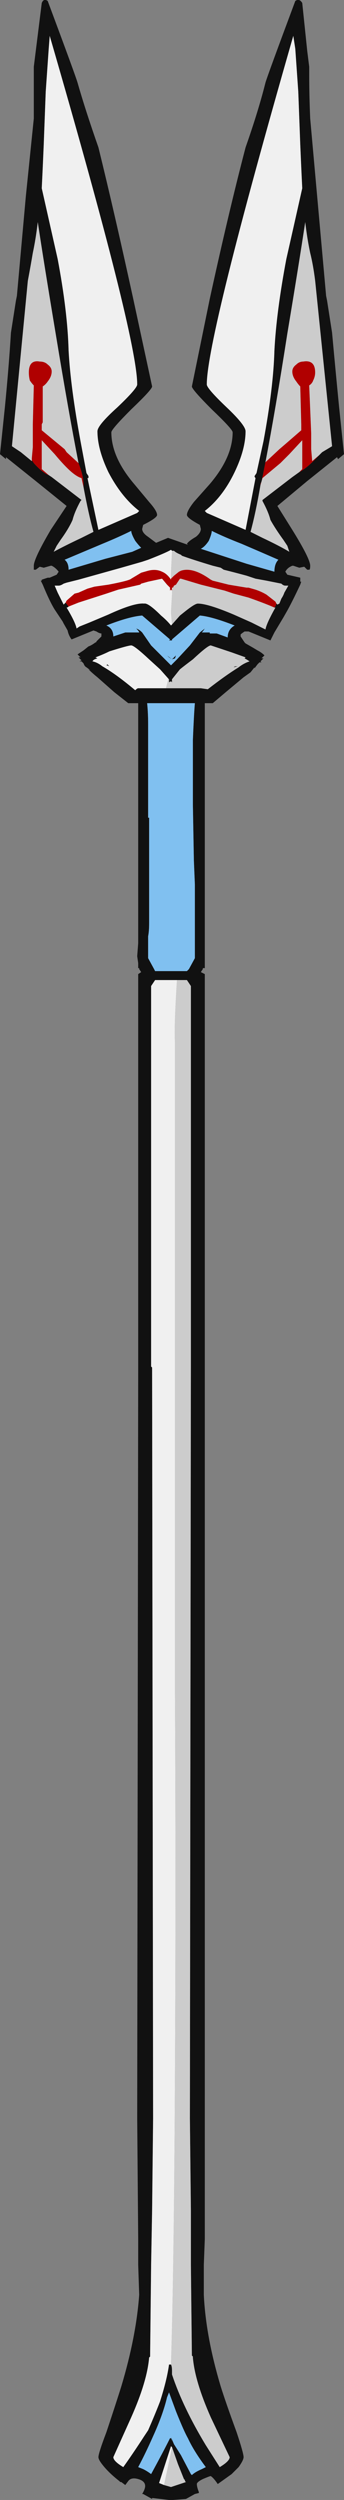 <?xml version="1.0" encoding="UTF-8" standalone="no"?>
<svg xmlns:ffdec="https://www.free-decompiler.com/flash" xmlns:xlink="http://www.w3.org/1999/xlink" ffdec:objectType="frame" height="878.5px" width="121.1px" xmlns="http://www.w3.org/2000/svg">
  <rect width="100%" height="100%" fill="#808080" stroke="none"/>
  <g transform="matrix(1.0, 0.0, 0.0, 1.0, 60.55, 445.2)">
    <use ffdec:characterId="81" height="125.5" transform="matrix(7.0, 0.0, 0.0, 7.0, -60.55, -445.2)" width="17.3" xlink:href="#shape0"/>
  </g>
  <defs>
    <g id="shape0" transform="matrix(1.0, 0.0, 0.0, 1.0, 8.65, 63.6)">
      <path d="M6.2 -61.15 L6.1 -61.8 Q1.75 -46.65 1.75 -44.3 1.75 -44.1 2.75 -43.15 3.7 -42.25 3.7 -41.95 3.7 -41.05 3.15 -39.9 2.55 -38.65 1.65 -37.95 L1.75 -37.85 3.7 -37.0 4.2 -39.6 Q4.15 -39.65 4.15 -39.7 L4.25 -39.85 4.6 -41.45 Q5.1 -44.15 5.15 -46.0 5.25 -47.95 5.75 -50.6 6.0 -51.7 6.55 -54.15 6.5 -55.15 6.45 -56.35 L6.35 -59.0 6.2 -61.15 M6.2 -63.55 Q6.4 -63.7 6.55 -63.45 L6.8 -61.05 6.9 -60.25 6.9 -59.9 Q6.9 -58.8 6.95 -57.65 L7.3 -53.75 7.75 -48.75 7.8 -48.5 8.05 -46.9 Q8.2 -45.25 8.4 -43.2 L8.65 -40.8 8.35 -40.55 8.3 -40.65 6.8 -39.45 5.3 -38.2 6.05 -37.0 Q6.95 -35.55 6.95 -35.2 6.95 -35.0 6.9 -35.0 L6.8 -35.0 6.65 -35.15 6.4 -35.1 6.1 -35.2 6.05 -35.2 Q5.8 -35.1 5.7 -34.9 L5.8 -34.75 6.45 -34.6 6.45 -34.4 6.5 -34.4 6.45 -34.25 Q6.05 -33.4 5.8 -32.95 L5.6 -32.6 5.15 -31.85 4.95 -31.45 3.85 -31.9 3.65 -31.9 Q3.5 -31.8 3.45 -31.75 L3.45 -31.65 3.65 -31.35 3.7 -31.3 4.05 -31.1 4.3 -30.95 Q4.5 -30.85 4.65 -30.7 4.6 -30.65 4.5 -30.55 L4.6 -30.55 4.45 -30.4 4.5 -30.35 4.4 -30.35 4.3 -30.25 4.15 -30.05 4.15 -30.1 3.95 -29.85 3.6 -29.6 2.7 -28.85 2.05 -28.3 1.65 -28.3 1.65 -15.0 1.55 -15.0 1.55 -14.95 1.45 -14.8 1.65 -14.7 1.65 48.8 1.6 50.1 1.6 51.6 Q1.7 53.7 2.45 56.2 2.7 57.0 3.25 58.5 3.6 59.55 3.6 59.75 3.6 59.9 3.35 60.25 L3.0 60.6 2.3 61.1 Q2.1 60.8 1.95 60.7 1.9 60.7 1.55 60.85 1.25 61.0 1.25 61.1 1.25 61.25 1.35 61.5 L1.35 61.55 1.15 61.6 0.7 61.85 0.05 61.9 -0.15 61.9 -1.0 61.8 -1.0 61.85 -1.45 61.6 -1.5 61.6 Q-1.35 61.35 -1.35 61.2 -1.35 60.95 -1.7 60.85 -2.05 60.75 -2.2 60.95 L-2.35 61.15 -2.55 61.0 -2.6 61.0 -2.65 60.95 Q-3.1 60.6 -3.4 60.25 -3.7 59.9 -3.7 59.75 -3.7 59.55 -3.3 58.5 -2.8 57.0 -2.55 56.2 -1.8 53.7 -1.65 51.6 L-1.7 50.1 -1.7 48.8 -1.75 42.75 -1.7 5.05 -1.7 -14.7 -1.55 -14.8 -1.65 -14.95 -1.65 -15.0 -1.7 -15.0 -1.7 -15.25 -1.75 -15.6 -1.7 -16.25 -1.7 -28.3 -2.2 -28.3 -2.9 -28.85 -3.75 -29.6 Q-4.0 -29.8 -4.2 -30.0 L-4.1 -29.95 -4.3 -30.1 Q-4.4 -30.15 -4.45 -30.3 L-4.55 -30.4 -4.65 -30.4 -4.55 -30.45 -4.7 -30.6 -4.6 -30.6 -4.75 -30.75 -4.45 -30.95 -4.2 -31.15 Q-4.05 -31.2 -3.85 -31.35 -3.8 -31.35 -3.8 -31.4 L-3.55 -31.65 -3.55 -31.8 Q-3.65 -31.8 -3.8 -31.9 L-3.95 -31.95 -5.05 -31.5 Q-5.2 -31.7 -5.25 -31.95 L-5.45 -32.3 -5.5 -32.4 -5.9 -33.0 Q-6.15 -33.4 -6.5 -34.25 L-6.6 -34.45 -6.55 -34.45 -6.55 -34.5 -6.25 -34.6 -6.15 -34.6 -5.8 -34.75 -5.7 -34.9 Q-5.85 -35.1 -6.05 -35.2 L-6.1 -35.2 -6.45 -35.1 -6.65 -35.15 -6.85 -35.0 -6.95 -35.0 -6.95 -35.2 Q-6.95 -35.55 -6.1 -37.0 L-5.3 -38.2 -6.85 -39.45 -8.35 -40.65 -8.35 -40.55 -8.65 -40.8 -8.4 -43.2 Q-8.2 -45.25 -8.1 -46.9 L-7.85 -48.5 -7.8 -48.75 -7.35 -53.75 -6.95 -57.65 Q-6.95 -58.8 -6.95 -59.9 L-6.95 -60.25 -6.55 -63.45 Q-6.45 -63.7 -6.25 -63.55 -4.85 -59.8 -4.75 -59.45 -4.35 -58.05 -3.7 -56.2 -2.9 -52.95 -1.95 -48.6 L-1.0 -44.2 Q-1.0 -44.05 -2.05 -43.05 -3.05 -42.05 -3.05 -41.9 -3.05 -40.65 -1.9 -39.3 L-1.15 -38.4 Q-0.75 -37.95 -0.75 -37.75 -0.75 -37.6 -1.45 -37.25 L-1.5 -37.05 Q-1.5 -36.85 -1.2 -36.65 L-0.8 -36.35 -0.2 -36.6 0.8 -36.25 0.75 -36.3 Q0.85 -36.45 1.2 -36.65 1.45 -36.85 1.45 -37.05 L1.4 -37.25 Q0.75 -37.6 0.75 -37.75 0.75 -37.95 1.1 -38.4 L1.9 -39.3 Q3.05 -40.65 3.05 -41.9 3.05 -42.05 2.0 -43.05 1.0 -44.05 1.0 -44.2 L1.9 -48.6 Q2.85 -52.95 3.7 -56.2 4.35 -58.05 4.7 -59.45 4.8 -59.8 6.2 -63.55 M7.4 -40.75 L7.55 -40.9 8.05 -41.2 7.2 -49.5 Q7.1 -50.3 6.95 -50.9 6.8 -51.6 6.7 -52.45 6.4 -50.45 5.8 -46.85 5.2 -43.0 4.7 -40.4 L4.5 -39.4 Q4.45 -39.35 4.45 -39.25 4.2 -37.8 3.95 -36.9 L4.55 -36.6 Q5.4 -36.2 5.9 -35.9 L5.8 -36.2 5.6 -36.5 Q5.2 -37.05 4.95 -37.5 4.85 -37.9 4.55 -38.45 L4.55 -38.5 6.05 -39.65 6.4 -39.9 Q6.8 -40.1 7.45 -40.8 L7.4 -40.75 M5.25 -33.3 L5.3 -33.25 5.4 -33.3 5.5 -33.55 Q5.6 -33.7 5.65 -33.85 L5.85 -34.2 5.7 -34.2 Q5.6 -34.2 5.5 -34.3 L4.75 -34.45 4.2 -34.55 3.75 -34.7 Q3.2 -34.85 2.6 -35.0 L2.45 -35.1 2.05 -35.2 Q1.05 -35.5 0.5 -35.7 L0.45 -35.75 Q0.2 -35.85 0.1 -35.95 L0.0 -35.95 -0.05 -36.0 Q-0.3 -35.85 -1.2 -35.5 L-1.5 -35.4 -2.55 -35.1 -4.7 -34.5 -5.3 -34.35 -5.45 -34.3 Q-5.6 -34.2 -5.7 -34.2 L-5.9 -34.2 -5.75 -33.85 -5.45 -33.25 -5.35 -33.35 -5.2 -33.15 Q-5.25 -33.1 -5.3 -33.1 -4.85 -32.35 -4.8 -32.05 L-4.65 -32.15 -4.15 -32.35 -3.2 -32.75 Q-1.9 -33.35 -1.4 -33.3 -1.2 -33.35 -0.55 -32.7 -0.25 -32.45 -0.05 -32.2 L0.0 -32.25 0.4 -32.7 0.65 -32.9 Q1.15 -33.3 1.3 -33.3 1.8 -33.3 3.1 -32.75 L4.0 -32.35 4.7 -32.0 Q4.75 -32.3 5.2 -33.1 L5.15 -33.1 Q5.15 -33.15 5.2 -33.15 L5.25 -33.3 M2.0 -36.95 Q2.0 -36.8 1.85 -36.45 1.65 -36.15 1.45 -36.05 L3.75 -35.3 5.15 -34.9 Q5.15 -35.3 5.35 -35.5 4.55 -35.85 3.5 -36.3 2.6 -36.65 2.0 -36.95 M1.5 -31.85 L1.9 -31.85 1.9 -31.8 2.25 -31.8 2.8 -31.6 Q2.8 -32.0 3.15 -32.2 2.0 -32.65 1.4 -32.7 L0.0 -31.5 0.0 -31.45 -0.15 -31.45 -0.1 -31.5 -1.5 -32.7 Q-2.15 -32.65 -3.3 -32.2 -2.95 -32.05 -2.95 -31.65 -2.9 -31.65 -2.95 -31.65 L-2.35 -31.85 -1.65 -31.85 Q-1.65 -31.9 -1.8 -32.05 -1.65 -32.0 -1.5 -31.85 L-1.05 -31.2 -0.05 -30.2 0.25 -30.5 0.9 -31.2 1.4 -31.85 1.65 -32.05 Q1.55 -31.9 1.5 -31.85 M0.0 -30.5 L0.2 -30.7 0.15 -30.55 0.0 -30.5 -0.15 -30.6 -0.25 -30.7 0.0 -30.5 M-0.3 -29.05 L1.45 -29.05 1.8 -29.0 Q2.7 -29.7 3.35 -30.1 3.6 -30.3 3.9 -30.4 3.75 -30.5 3.65 -30.55 L3.7 -30.6 3.0 -30.85 1.95 -31.2 Q1.8 -31.2 1.05 -30.5 0.65 -30.2 0.4 -30.0 L0.0 -29.5 0.0 -29.35 -0.05 -29.4 -0.15 -29.35 -0.15 -29.5 -0.2 -29.55 -0.6 -30.0 -1.15 -30.5 Q-1.9 -31.2 -2.05 -31.2 -2.2 -31.2 -3.15 -30.9 -3.45 -30.75 -3.85 -30.6 L-3.75 -30.55 Q-3.95 -30.5 -4.0 -30.4 -3.75 -30.35 -3.5 -30.15 -2.8 -29.75 -1.85 -28.95 -1.75 -29.05 -1.7 -29.05 L-0.3 -29.05 M3.3 -30.15 L3.1 -30.1 Q3.15 -30.15 3.2 -30.15 L3.3 -30.15 M1.05 -26.45 Q1.1 -27.7 1.15 -28.3 L-1.25 -28.3 Q-1.2 -27.8 -1.2 -27.25 L-1.2 -22.55 -1.15 -22.55 -1.15 -17.25 Q-1.15 -16.85 -1.2 -16.6 L-1.2 -15.5 -0.9 -14.95 -0.85 -14.85 0.75 -14.85 0.85 -14.95 1.15 -15.5 1.15 -19.2 1.1 -20.4 1.05 -23.2 1.05 -26.45 M-0.05 55.1 Q0.0 55.2 0.0 55.4 L0.0 55.6 Q0.55 57.25 1.7 59.15 L2.4 60.25 Q2.9 59.95 2.9 59.75 L1.95 57.75 Q1.15 55.95 1.05 54.75 L1.05 54.7 1.0 54.65 0.95 50.1 0.95 47.35 0.9 42.75 0.95 5.05 0.95 -14.1 0.75 -14.4 0.25 -14.4 -0.85 -14.4 -1.05 -14.1 -1.05 5.0 -1.0 5.05 -0.95 42.75 -1.0 47.35 -1.05 50.1 -1.1 54.65 -1.1 54.7 -1.15 54.75 Q-1.25 55.95 -2.05 57.75 L-2.95 59.75 Q-2.95 59.95 -2.45 60.25 -1.95 59.55 -1.4 58.7 L-1.2 58.4 Q-0.85 57.6 -0.6 56.95 -0.25 55.85 -0.15 55.1 L-0.1 55.1 -0.05 55.1 M0.2 57.45 L-0.15 56.5 -0.25 56.75 Q-0.45 57.6 -0.95 58.7 -1.35 59.6 -1.7 60.25 L-1.45 60.35 Q-1.25 60.45 -1.05 60.6 -0.45 59.5 -0.1 58.8 L-0.05 58.8 0.0 58.95 -0.05 58.75 0.1 59.1 0.45 59.65 0.95 60.6 1.0 60.65 Q1.15 60.5 1.5 60.35 L1.7 60.25 Q1.1 59.45 0.8 58.8 0.6 58.45 0.2 57.45 M-0.4 61.15 L-0.05 61.25 0.7 61.0 0.65 60.95 0.65 60.9 0.6 60.85 0.3 60.1 0.0 59.25 -0.05 59.2 -0.65 61.05 -0.4 61.15 M-6.2 -61.15 L-6.35 -59.0 -6.45 -56.35 Q-6.5 -55.15 -6.55 -54.15 L-5.75 -50.6 Q-5.25 -47.95 -5.2 -46.0 -5.1 -44.15 -4.6 -41.45 L-4.3 -39.85 -4.2 -39.7 Q-4.2 -39.65 -4.2 -39.6 L-4.25 -39.6 -3.7 -37.0 -1.75 -37.85 -1.65 -37.95 Q-2.55 -38.65 -3.2 -39.9 -3.75 -41.05 -3.75 -41.95 -3.75 -42.25 -2.75 -43.15 -1.75 -44.1 -1.75 -44.3 -1.75 -46.65 -6.15 -61.8 L-6.2 -61.15 M-4.7 -40.35 Q-5.2 -42.9 -5.85 -46.85 -6.45 -50.45 -6.75 -52.45 -6.85 -51.6 -7.0 -50.9 -7.1 -50.3 -7.25 -49.5 L-8.05 -41.2 -7.6 -40.9 -7.05 -40.45 -7.05 -40.6 -7.05 -40.5 -6.95 -40.35 Q-6.5 -39.85 -6.2 -39.75 L-6.05 -39.65 -4.55 -38.5 -4.6 -38.45 Q-4.9 -37.9 -5.0 -37.5 -5.2 -37.05 -5.6 -36.5 L-5.8 -36.2 -5.95 -35.9 Q-5.4 -36.2 -4.55 -36.6 L-3.95 -36.9 Q-4.2 -37.8 -4.45 -39.15 L-4.45 -39.3 Q-4.45 -39.7 -4.7 -40.35 M-5.4 -35.5 Q-5.2 -35.35 -5.2 -35.0 L-3.35 -35.55 -2.0 -35.9 -1.55 -36.1 Q-1.7 -36.25 -1.85 -36.45 -2.05 -36.8 -2.05 -36.95 -2.65 -36.65 -3.5 -36.3 L-5.4 -35.5 M-3.25 -30.25 L-3.15 -30.15 Q-3.25 -30.2 -3.3 -30.2 L-3.25 -30.25" fill="#111111" fill-rule="evenodd" stroke="none"/>
      <path d="M0.05 -34.1 L0.0 -33.95 0.0 -34.1 0.05 -34.1" fill="#e8edec" fill-rule="evenodd" stroke="none"/>
      <path d="M7.4 -40.75 L7.45 -40.8 Q6.8 -40.1 6.4 -39.9 L6.55 -40.05 6.55 -41.5 5.9 -40.8 5.45 -40.35 4.55 -39.6 4.45 -39.25 Q4.45 -39.35 4.5 -39.4 L4.7 -40.4 4.65 -40.35 5.4 -41.05 5.75 -41.35 6.5 -42.0 6.5 -42.3 6.45 -44.2 Q6.35 -44.3 6.25 -44.45 6.05 -44.7 6.05 -44.95 6.05 -45.15 6.25 -45.3 6.4 -45.45 6.6 -45.45 7.2 -45.55 7.2 -44.9 7.2 -44.7 7.1 -44.5 7.05 -44.35 6.9 -44.25 L7.0 -41.85 7.0 -41.05 7.05 -40.45 7.4 -40.75 M-0.05 -34.55 L0.1 -34.7 0.35 -34.9 0.45 -34.95 Q1.05 -35.15 1.95 -34.5 L2.05 -34.45 2.85 -34.25 3.75 -34.1 3.85 -34.1 4.2 -34.0 Q4.5 -33.9 4.75 -33.75 L5.2 -33.4 5.25 -33.3 5.2 -33.15 Q5.15 -33.15 5.15 -33.1 4.7 -33.3 3.85 -33.6 L3.1 -33.8 2.65 -33.95 1.45 -34.25 0.45 -34.55 0.4 -34.55 0.2 -34.25 0.1 -34.2 0.05 -34.1 0.0 -34.1 0.0 -33.95 -0.05 -34.0 -0.1 -33.95 -0.1 -34.1 -0.25 -34.25 -0.5 -34.55 -1.2 -34.4 -1.55 -34.3 -1.6 -34.25 -2.7 -34.0 -3.3 -33.8 -4.7 -33.35 -5.2 -33.15 -5.35 -33.35 -5.3 -33.45 -4.9 -33.8 -4.7 -33.85 -4.25 -34.05 -3.9 -34.15 -3.2 -34.25 Q-2.15 -34.45 -2.05 -34.55 L-1.55 -34.85 -1.2 -34.95 Q-0.8 -35.05 -0.5 -34.9 -0.25 -34.8 -0.05 -34.5 L-0.05 -34.55 M-7.05 -40.6 L-7.0 -41.15 -7.0 -42.3 -6.95 -44.25 Q-7.05 -44.35 -7.15 -44.5 -7.2 -44.7 -7.2 -44.9 -7.2 -45.55 -6.65 -45.45 -6.4 -45.45 -6.25 -45.3 -6.05 -45.15 -6.05 -44.95 -6.05 -44.7 -6.25 -44.45 -6.35 -44.3 -6.5 -44.2 L-6.5 -42.4 -6.55 -42.3 -6.55 -42.0 -5.4 -41.05 -5.3 -40.9 -4.7 -40.35 Q-4.45 -39.7 -4.45 -39.3 L-4.45 -39.15 -4.55 -39.6 Q-4.75 -39.65 -5.05 -39.9 -5.4 -40.2 -5.9 -40.8 L-6.55 -41.5 -6.55 -40.05 -6.2 -39.75 Q-6.5 -39.85 -6.95 -40.35 L-7.05 -40.5 -7.05 -40.6" fill="#b00000" fill-rule="evenodd" stroke="none"/>
      <path d="M2.0 -36.95 Q2.6 -36.65 3.5 -36.3 4.55 -35.85 5.35 -35.5 5.15 -35.3 5.15 -34.9 L3.75 -35.3 1.45 -36.05 Q1.65 -36.15 1.85 -36.45 2.0 -36.8 2.0 -36.95 M1.5 -31.85 Q1.55 -31.9 1.65 -32.05 L1.4 -31.85 0.9 -31.2 0.25 -30.5 -0.05 -30.2 -1.05 -31.2 -1.5 -31.85 Q-1.65 -32.0 -1.8 -32.05 -1.65 -31.9 -1.65 -31.85 L-2.35 -31.85 -2.95 -31.65 Q-2.9 -31.65 -2.95 -31.65 -2.95 -32.05 -3.3 -32.2 -2.15 -32.65 -1.5 -32.7 L-0.1 -31.5 -0.15 -31.45 0.0 -31.45 0.0 -31.5 1.4 -32.7 Q2.0 -32.65 3.15 -32.2 2.8 -32.0 2.8 -31.6 L2.25 -31.8 1.9 -31.8 1.9 -31.85 1.5 -31.85 M0.0 -30.5 L0.15 -30.55 0.2 -30.7 0.0 -30.5 -0.25 -30.7 -0.15 -30.6 0.0 -30.5 M1.05 -26.45 L1.05 -23.2 1.1 -20.4 1.15 -19.2 1.15 -15.5 0.85 -14.95 0.75 -14.85 -0.85 -14.85 -0.9 -14.95 -1.2 -15.5 -1.2 -16.6 Q-1.15 -16.85 -1.15 -17.25 L-1.15 -22.55 -1.2 -22.55 -1.2 -27.25 Q-1.2 -27.8 -1.25 -28.3 L1.15 -28.3 Q1.1 -27.7 1.05 -26.45 M0.2 57.45 Q0.6 58.45 0.8 58.8 1.1 59.45 1.7 60.25 L1.5 60.35 Q1.15 60.5 1.0 60.65 L0.95 60.6 0.45 59.65 0.1 59.1 -0.05 58.75 0.0 58.95 -0.05 58.8 -0.1 58.8 Q-0.45 59.5 -1.05 60.6 -1.25 60.45 -1.45 60.35 L-1.7 60.25 Q-1.35 59.6 -0.95 58.7 -0.45 57.6 -0.25 56.75 L-0.15 56.5 0.2 57.45 M-5.4 -35.5 L-3.5 -36.3 Q-2.65 -36.65 -2.05 -36.95 -2.05 -36.8 -1.85 -36.45 -1.7 -36.25 -1.55 -36.1 L-2.0 -35.9 -3.35 -35.55 -5.2 -35.0 Q-5.2 -35.35 -5.4 -35.5" fill="#80c0f0" fill-rule="evenodd" stroke="none"/>
      <path d="M6.2 -61.15 L6.35 -59.0 6.45 -56.35 Q6.5 -55.15 6.55 -54.15 6.0 -51.7 5.75 -50.6 5.25 -47.95 5.15 -46.0 5.1 -44.15 4.6 -41.45 L4.25 -39.85 4.15 -39.7 Q4.15 -39.65 4.2 -39.6 L3.7 -37.0 1.75 -37.85 1.65 -37.95 Q2.55 -38.65 3.15 -39.9 3.7 -41.05 3.7 -41.95 3.7 -42.25 2.75 -43.15 1.75 -44.1 1.75 -44.3 1.75 -46.65 6.1 -61.8 L6.2 -61.15 M0.0 -35.95 L0.0 -35.9 -0.05 -34.85 -0.05 -34.55 -0.05 -34.5 Q-0.25 -34.8 -0.5 -34.9 -0.8 -35.05 -1.2 -34.95 L-1.55 -34.85 -2.05 -34.55 Q-2.15 -34.45 -3.2 -34.25 L-3.9 -34.15 -4.25 -34.05 -4.7 -33.85 -4.9 -33.8 -5.3 -33.45 -5.35 -33.35 -5.45 -33.25 -5.75 -33.85 -5.9 -34.2 -5.7 -34.2 Q-5.6 -34.2 -5.45 -34.3 L-5.3 -34.35 -4.7 -34.5 -2.55 -35.1 -1.5 -35.4 -1.2 -35.5 Q-0.3 -35.85 -0.05 -36.0 L0.0 -35.95 M0.0 -32.25 L-0.05 -32.2 Q-0.25 -32.45 -0.55 -32.7 -1.2 -33.35 -1.4 -33.3 -1.9 -33.35 -3.2 -32.75 L-4.15 -32.35 -4.65 -32.15 -4.8 -32.05 Q-4.85 -32.35 -5.3 -33.1 -5.25 -33.1 -5.2 -33.15 L-4.7 -33.35 -3.3 -33.8 -2.7 -34.0 -1.6 -34.25 -1.55 -34.3 -1.2 -34.4 -0.5 -34.55 -0.25 -34.25 -0.1 -34.1 -0.1 -33.95 -0.05 -34.0 0.0 -33.95 0.0 -33.75 -0.05 -32.85 0.0 -32.25 M-0.3 -29.05 L-1.7 -29.05 Q-1.75 -29.05 -1.85 -28.95 -2.8 -29.75 -3.5 -30.15 -3.75 -30.35 -4.0 -30.4 -3.95 -30.5 -3.75 -30.55 L-3.85 -30.6 Q-3.45 -30.75 -3.15 -30.9 -2.2 -31.2 -2.05 -31.2 -1.9 -31.2 -1.15 -30.5 L-0.6 -30.0 -0.2 -29.55 -0.2 -29.45 -0.3 -29.05 M-0.05 55.1 L-0.1 55.1 -0.15 55.1 Q-0.25 55.85 -0.6 56.95 -0.85 57.6 -1.2 58.4 L-1.4 58.7 Q-1.95 59.55 -2.45 60.25 -2.95 59.95 -2.95 59.75 L-2.05 57.75 Q-1.25 55.95 -1.15 54.75 L-1.1 54.7 -1.1 54.65 -1.05 50.1 -1.0 47.35 -0.95 42.75 -1.0 5.05 -1.05 5.0 -1.05 -14.1 -0.85 -14.4 0.25 -14.4 Q0.1 -12.0 0.15 -11.3 L0.15 21.3 Q0.2 31.0 0.15 40.5 0.1 50.35 -0.05 55.1 M0.0 59.25 L-0.1 59.75 -0.4 61.15 -0.65 61.05 -0.05 59.2 0.0 59.25 M-6.2 -61.15 L-6.15 -61.8 Q-1.75 -46.65 -1.75 -44.3 -1.75 -44.1 -2.75 -43.15 -3.75 -42.25 -3.75 -41.95 -3.75 -41.05 -3.2 -39.9 -2.55 -38.65 -1.65 -37.95 L-1.75 -37.85 -3.7 -37.0 -4.25 -39.6 -4.2 -39.6 Q-4.2 -39.65 -4.2 -39.7 L-4.3 -39.85 -4.6 -41.45 Q-5.1 -44.15 -5.2 -46.0 -5.25 -47.95 -5.75 -50.6 L-6.55 -54.15 Q-6.5 -55.15 -6.45 -56.35 L-6.35 -59.0 -6.2 -61.15 M-3.25 -30.25 L-3.3 -30.2 Q-3.25 -30.2 -3.15 -30.15 L-3.25 -30.25" fill="#f0f0f0" fill-rule="evenodd" stroke="none"/>
      <path d="M4.7 -40.4 Q5.2 -43.0 5.8 -46.85 6.4 -50.45 6.7 -52.45 6.8 -51.6 6.95 -50.9 7.1 -50.3 7.2 -49.5 L8.05 -41.2 7.55 -40.9 7.4 -40.75 7.05 -40.45 7.0 -41.05 7.0 -41.85 6.9 -44.25 Q7.05 -44.35 7.1 -44.5 7.2 -44.7 7.2 -44.9 7.2 -45.55 6.6 -45.45 6.4 -45.45 6.25 -45.3 6.05 -45.15 6.05 -44.95 6.05 -44.7 6.25 -44.45 6.35 -44.3 6.45 -44.2 L6.5 -42.3 6.5 -42.0 5.75 -41.35 5.4 -41.05 4.65 -40.35 4.7 -40.4 M6.4 -39.9 L6.05 -39.65 4.55 -38.5 4.55 -38.45 Q4.85 -37.9 4.95 -37.5 5.2 -37.05 5.6 -36.5 L5.8 -36.2 5.9 -35.9 Q5.4 -36.2 4.55 -36.6 L3.95 -36.9 Q4.2 -37.8 4.45 -39.25 L4.55 -39.6 5.45 -40.35 5.9 -40.8 6.55 -41.5 6.55 -40.05 6.4 -39.9 M0.0 -35.95 L0.1 -35.95 Q0.2 -35.85 0.45 -35.75 L0.5 -35.7 Q1.05 -35.5 2.05 -35.2 L2.45 -35.1 2.6 -35.0 Q3.2 -34.85 3.75 -34.7 L4.2 -34.55 4.75 -34.45 5.5 -34.3 Q5.6 -34.2 5.7 -34.2 L5.85 -34.2 5.65 -33.85 Q5.6 -33.7 5.5 -33.55 L5.4 -33.3 5.3 -33.25 5.25 -33.3 5.2 -33.4 4.75 -33.75 Q4.5 -33.9 4.2 -34.0 L3.85 -34.1 3.75 -34.1 2.85 -34.25 2.05 -34.45 1.95 -34.5 Q1.05 -35.15 0.45 -34.95 L0.35 -34.9 0.1 -34.7 -0.05 -34.55 -0.05 -34.85 0.0 -35.9 0.0 -35.95 M5.15 -33.1 L5.2 -33.1 Q4.75 -32.3 4.7 -32.0 L4.0 -32.35 3.1 -32.75 Q1.8 -33.3 1.3 -33.3 1.15 -33.3 0.65 -32.9 L0.4 -32.7 0.0 -32.25 -0.05 -32.85 0.0 -33.75 0.0 -33.95 0.05 -34.1 0.1 -34.2 0.2 -34.25 0.4 -34.55 0.45 -34.55 1.45 -34.25 2.65 -33.95 3.1 -33.8 3.85 -33.6 Q4.7 -33.3 5.15 -33.1 M-0.2 -29.55 L-0.15 -29.5 -0.15 -29.35 -0.05 -29.4 0.0 -29.35 0.0 -29.5 0.4 -30.0 Q0.65 -30.2 1.05 -30.5 1.8 -31.2 1.95 -31.2 L3.0 -30.85 3.7 -30.6 3.65 -30.55 Q3.75 -30.5 3.9 -30.4 3.6 -30.3 3.35 -30.1 2.7 -29.7 1.8 -29.0 L1.45 -29.05 -0.3 -29.05 -0.2 -29.45 -0.2 -29.55 M3.3 -30.15 L3.2 -30.15 Q3.15 -30.15 3.1 -30.1 L3.3 -30.15 M0.25 -14.4 L0.75 -14.4 0.95 -14.1 0.95 5.05 0.9 42.75 0.95 47.35 0.95 50.1 1.0 54.65 1.05 54.7 1.05 54.75 Q1.15 55.95 1.95 57.75 L2.9 59.75 Q2.9 59.95 2.4 60.25 L1.7 59.15 Q0.55 57.25 0.0 55.6 L0.0 55.4 Q0.0 55.2 -0.05 55.1 0.1 50.35 0.15 40.5 0.2 31.0 0.15 21.3 L0.15 -11.3 Q0.1 -12.0 0.25 -14.4 M0.0 59.25 L0.3 60.1 0.6 60.85 0.65 60.9 0.65 60.95 0.7 61.0 -0.05 61.25 -0.4 61.15 -0.1 59.75 0.0 59.25 M-7.05 -40.6 L-7.05 -40.45 -7.6 -40.9 -8.05 -41.2 -7.25 -49.5 Q-7.1 -50.3 -7.0 -50.9 -6.85 -51.6 -6.75 -52.45 -6.45 -50.45 -5.85 -46.85 -5.2 -42.9 -4.7 -40.35 L-5.3 -40.9 -5.4 -41.05 -6.55 -42.0 -6.55 -42.3 -6.5 -42.4 -6.5 -44.2 Q-6.35 -44.3 -6.25 -44.45 -6.05 -44.7 -6.05 -44.95 -6.05 -45.15 -6.25 -45.3 -6.4 -45.45 -6.65 -45.45 -7.2 -45.55 -7.2 -44.9 -7.2 -44.7 -7.15 -44.5 -7.05 -44.35 -6.95 -44.25 L-7.0 -42.3 -7.0 -41.15 -7.05 -40.6 M-4.45 -39.15 Q-4.2 -37.8 -3.95 -36.9 L-4.55 -36.6 Q-5.4 -36.2 -5.95 -35.9 L-5.8 -36.2 -5.6 -36.5 Q-5.2 -37.05 -5.0 -37.5 -4.9 -37.9 -4.6 -38.45 L-4.55 -38.5 -6.05 -39.65 -6.2 -39.75 -6.55 -40.05 -6.55 -41.5 -5.9 -40.8 Q-5.4 -40.2 -5.05 -39.9 -4.75 -39.65 -4.55 -39.6 L-4.45 -39.15" fill="#cccccc" fill-rule="evenodd" stroke="none"/>
    </g>
  </defs>
</svg>
